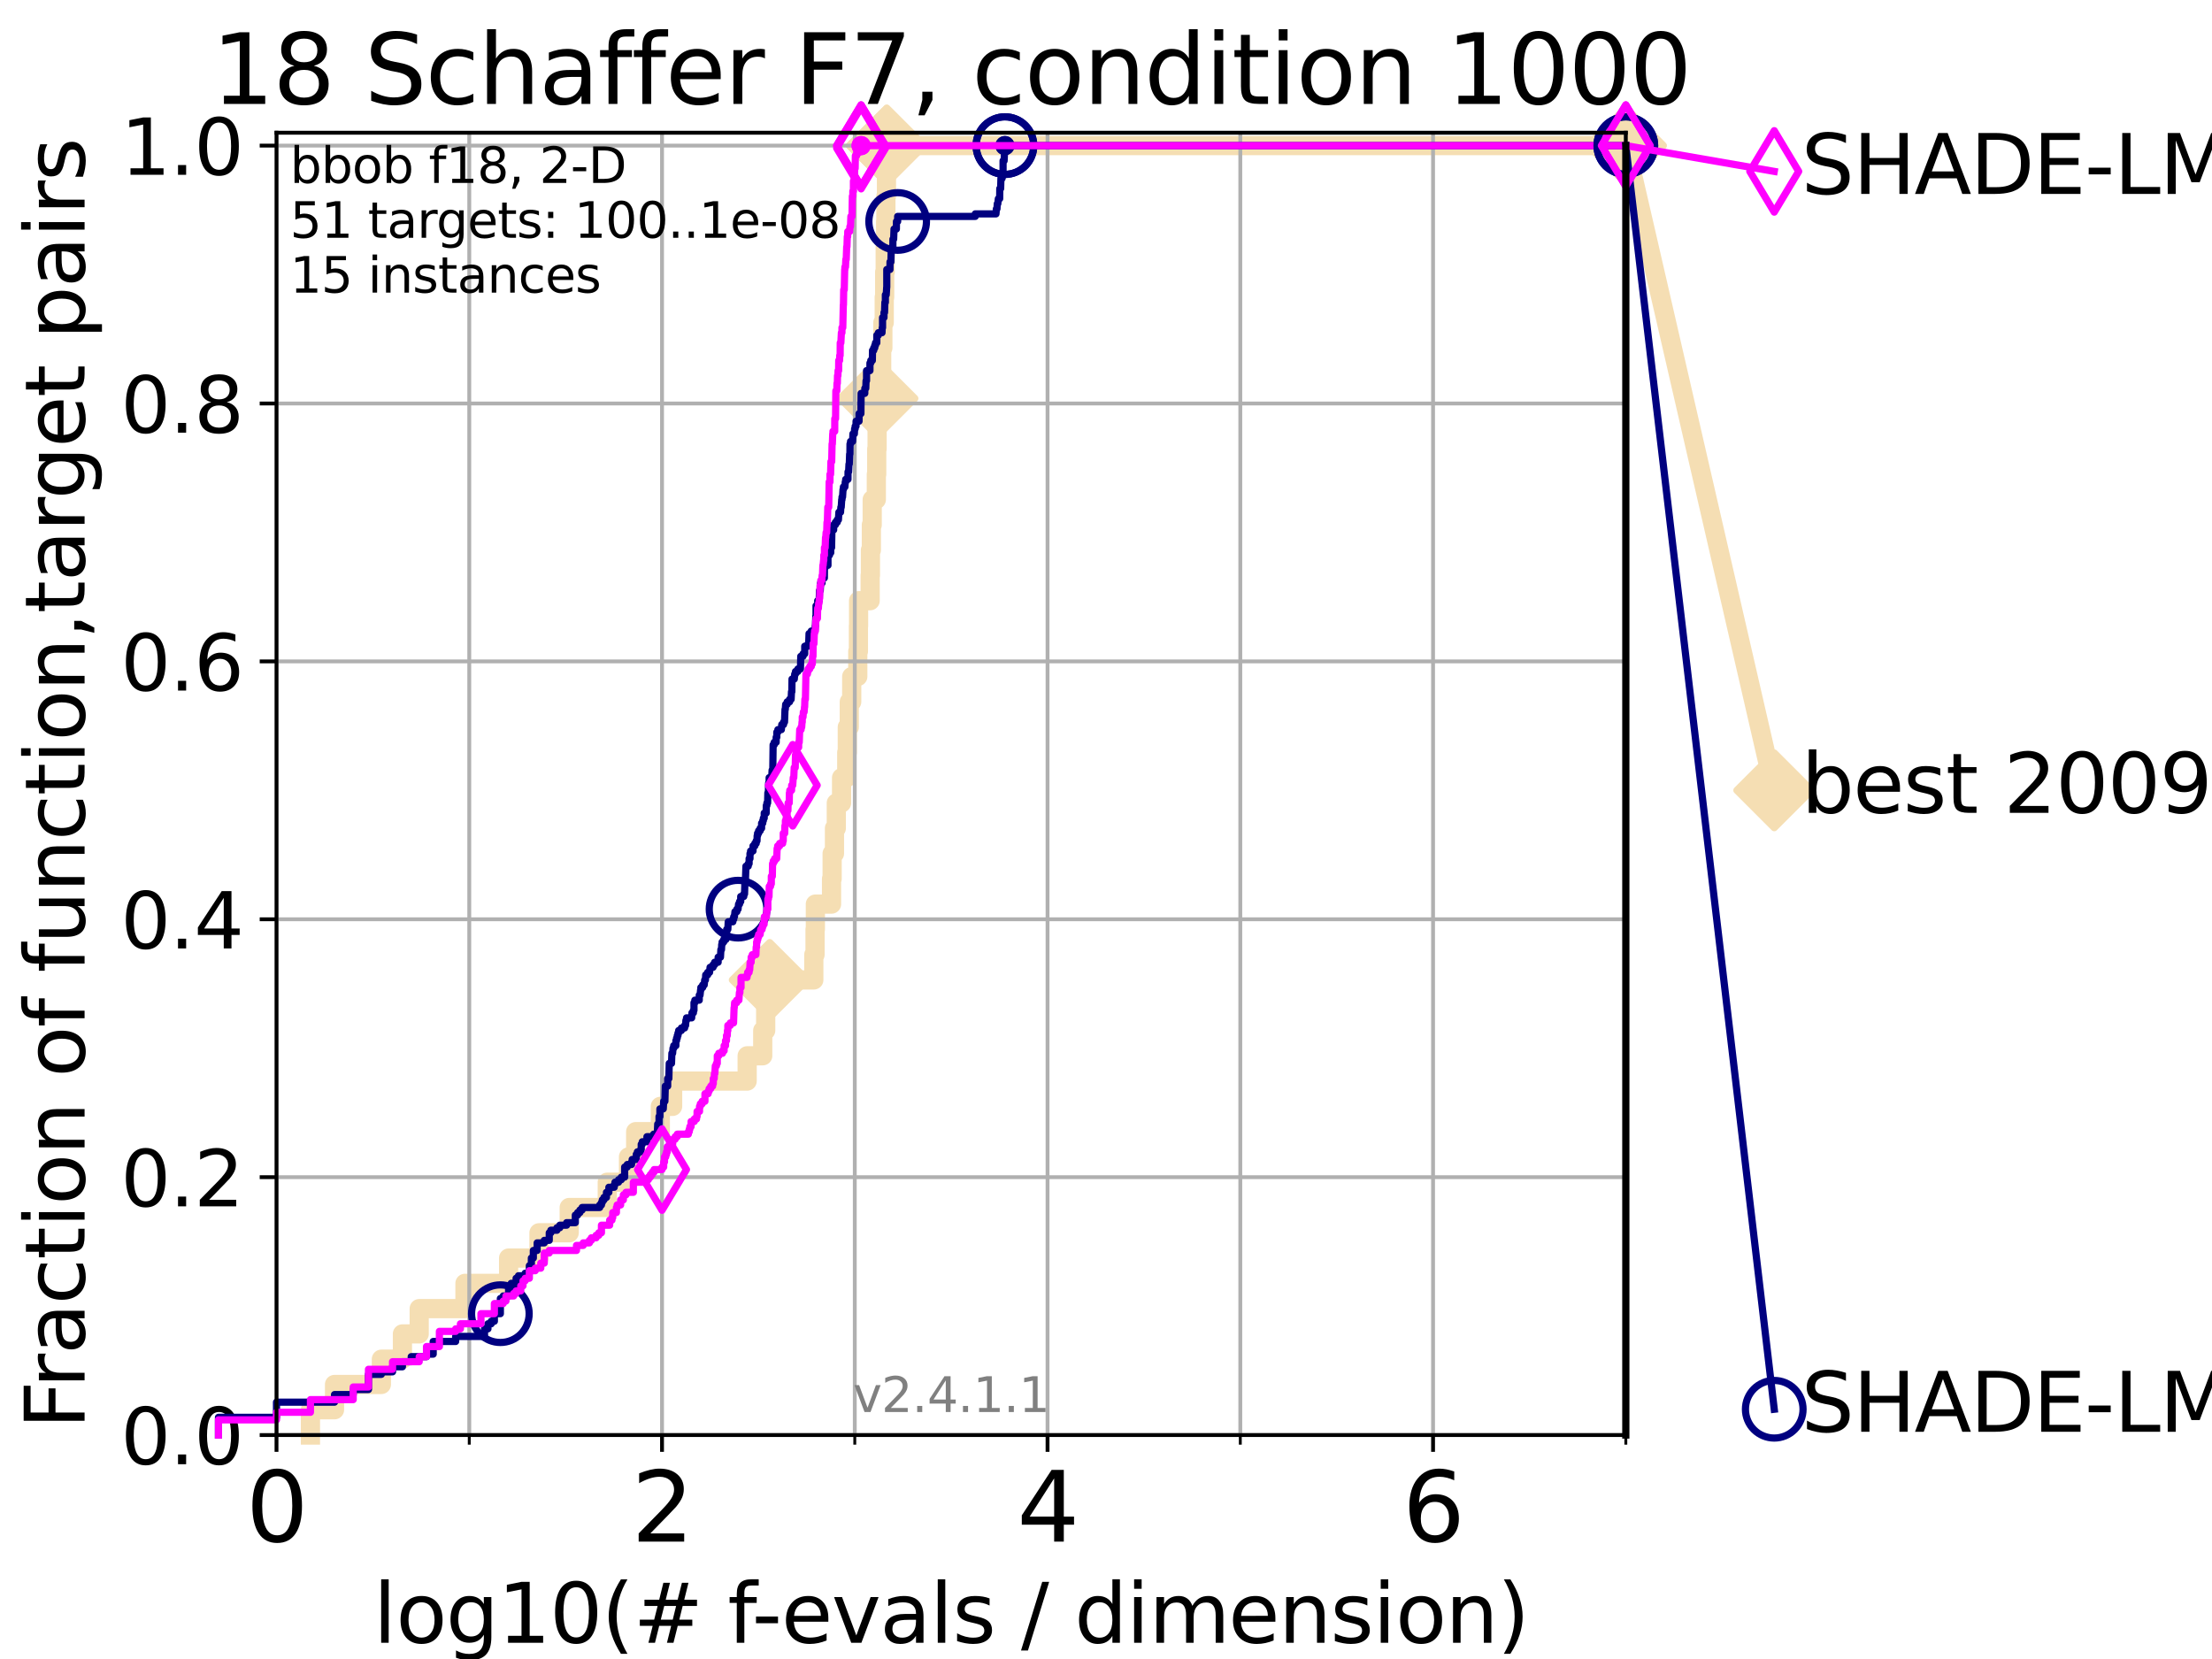 <?xml version="1.0" encoding="utf-8" standalone="no"?>
<!DOCTYPE svg PUBLIC "-//W3C//DTD SVG 1.1//EN"
  "http://www.w3.org/Graphics/SVG/1.1/DTD/svg11.dtd">
<svg height="345.6pt" version="1.1" viewBox="0 0 460.8 345.6" width="460.8pt" xmlns="http://www.w3.org/2000/svg" xmlns:xlink="http://www.w3.org/1999/xlink">
 <defs>
  <style type="text/css">*{stroke-linecap:butt;stroke-linejoin:round;}</style>
 </defs>
 <g id="figure_1">
  <g id="patch_1">
   <path d="M 0 345.6 
L 460.8 345.6 
L 460.8 0 
L 0 0 
z
" style="fill:#ffffff;"/>
  </g>
  <g id="axes_1">
   <g id="patch_2">
    <path d="M 57.6 298.944 
L 338.688 298.944 
L 338.688 27.648 
L 57.6 27.648 
z
" style="fill:#ffffff;"/>
   </g>
   <g id="line2d_1">
    <path d="M 64.671 298.944 
L 64.671 293.677 
L 69.688 293.677 
L 69.688 288.41 
L 79.447 288.41 
L 79.447 283.143 
L 83.83 283.143 
L 83.83 277.877 
L 87.33 277.877 
L 87.33 272.61 
L 96.861 272.61 
L 96.861 267.343 
L 105.952 267.343 
L 105.952 262.076 
L 112.281 262.076 
L 112.281 256.809 
L 118.577 256.809 
L 118.577 251.542 
L 126.507 251.542 
L 126.507 246.275 
L 130.927 246.275 
L 130.927 241.009 
L 132.423 241.009 
L 132.423 235.742 
L 137.559 235.742 
L 137.559 230.475 
L 140.119 230.475 
L 140.119 225.208 
L 155.647 225.208 
L 155.647 219.941 
L 158.89 219.941 
L 158.89 214.674 
L 159.507 214.674 
L 159.507 209.407 
L 160.346 209.407 
L 160.346 204.141 
L 169.532 204.141 
L 169.532 198.874 
L 169.786 198.874 
L 169.786 193.607 
L 169.856 193.607 
L 169.856 188.34 
L 173.223 188.34 
L 173.223 183.073 
L 173.349 183.073 
L 173.349 177.806 
L 173.834 177.806 
L 173.834 172.539 
L 174.218 172.539 
L 174.218 167.272 
L 175.314 167.272 
L 175.314 162.006 
L 176.393 162.006 
L 176.393 156.739 
L 176.508 156.739 
L 176.508 151.472 
L 176.922 151.472 
L 176.922 146.205 
L 177.427 146.205 
L 177.427 140.938 
L 178.691 140.938 
L 178.691 135.671 
L 178.826 135.671 
L 178.826 130.404 
L 178.859 130.404 
L 178.859 125.138 
L 181.268 125.138 
L 181.268 119.871 
L 181.326 119.871 
L 181.326 114.604 
L 181.52 114.604 
L 181.52 109.337 
L 181.698 109.337 
L 181.698 104.07 
L 182.554 104.07 
L 182.554 98.803 
L 182.635 98.803 
L 182.635 93.536 
L 182.715 93.536 
L 182.715 88.27 
L 182.789 88.27 
L 182.789 83.003 
L 183.371 83.003 
L 183.371 77.736 
L 183.671 77.736 
L 183.671 72.469 
L 183.915 72.469 
L 183.915 67.202 
L 184.2 67.202 
L 184.2 61.935 
L 184.292 61.935 
L 184.292 56.668 
L 184.401 56.668 
L 184.401 51.402 
L 184.492 51.402 
L 184.492 46.135 
L 184.546 46.135 
L 184.546 40.868 
L 184.666 40.868 
L 184.666 35.601 
L 184.726 35.601 
L 184.726 30.334 
L 338.688 30.334 
" style="fill:none;stroke:#f5deb3;stroke-linecap:square;stroke-width:4;"/>
   </g>
   <g id="line2d_2">
    <defs>
     <path d="M 0 7.778 
L 7.778 0 
L 0 -7.778 
L -7.778 0 
z
" id="m747f1bbda3" style="stroke:#f5deb3;stroke-linejoin:miter;stroke-width:1.5;"/>
    </defs>
    <g>
     <use style="fill:#f5deb3;stroke:#f5deb3;stroke-linejoin:miter;stroke-width:1.5;" x="160.346" xlink:href="#m747f1bbda3" y="204.141"/>
     <use style="fill:#f5deb3;stroke:#f5deb3;stroke-linejoin:miter;stroke-width:1.5;" x="182.789" xlink:href="#m747f1bbda3" y="83.003"/>
     <use style="fill:#f5deb3;stroke:#f5deb3;stroke-linejoin:miter;stroke-width:1.5;" x="184.726" xlink:href="#m747f1bbda3" y="30.334"/>
     <use style="fill:#f5deb3;stroke:#f5deb3;stroke-linejoin:miter;stroke-width:1.5;" x="184.726" xlink:href="#m747f1bbda3" y="30.334"/>
     <use style="fill:#f5deb3;stroke:#f5deb3;stroke-linejoin:miter;stroke-width:1.5;" x="338.688" xlink:href="#m747f1bbda3" y="30.334"/>
    </g>
   </g>
   <g id="line2d_3">
    <path style="fill:none;stroke:#f5deb3;stroke-linecap:square;stroke-width:4;"/>
    <g/>
   </g>
   <g id="line2d_4">
    <path d="M 338.688 30.334 
L 369.608 164.639 
" style="fill:none;stroke:#f5deb3;stroke-linecap:square;stroke-width:4;"/>
    <g>
     <use style="fill:#f5deb3;stroke:#f5deb3;stroke-linejoin:miter;stroke-width:1.5;" x="338.688" xlink:href="#m747f1bbda3" y="30.334"/>
     <use style="fill:#f5deb3;stroke:#f5deb3;stroke-linejoin:miter;stroke-width:1.5;" x="369.608" xlink:href="#m747f1bbda3" y="164.639"/>
    </g>
   </g>
   <g id="matplotlib.axis_1">
    <g id="xtick_1">
     <g id="line2d_5">
      <path clip-path="url(#p219dc9903c)" d="M 57.6 298.944 
L 57.6 27.648 
" style="fill:none;stroke:#b0b0b0;stroke-linecap:square;stroke-width:0.8;"/>
     </g>
     <g id="line2d_6">
      <defs>
       <path d="M 0 0 
L 0 3.5 
" id="m66d62308a6" style="stroke:#000000;stroke-width:0.8;"/>
      </defs>
      <g>
       <use style="stroke:#000000;stroke-width:0.8;" x="57.6" xlink:href="#m66d62308a6" y="298.944"/>
      </g>
     </g>
     <g id="text_1">
      <!-- 0 -->
      <g transform="translate(51.237 321.141)scale(0.2 -0.2)">
       <defs>
        <path d="M 2034 4250 
Q 1547 4250 1301 3770 
Q 1056 3291 1056 2328 
Q 1056 1369 1301 889 
Q 1547 409 2034 409 
Q 2525 409 2770 889 
Q 3016 1369 3016 2328 
Q 3016 3291 2770 3770 
Q 2525 4250 2034 4250 
z
M 2034 4750 
Q 2819 4750 3233 4129 
Q 3647 3509 3647 2328 
Q 3647 1150 3233 529 
Q 2819 -91 2034 -91 
Q 1250 -91 836 529 
Q 422 1150 422 2328 
Q 422 3509 836 4129 
Q 1250 4750 2034 4750 
z
" id="DejaVuSans-30" transform="scale(0.016)"/>
       </defs>
       <use xlink:href="#DejaVuSans-30"/>
      </g>
     </g>
    </g>
    <g id="xtick_2">
     <g id="line2d_7">
      <path clip-path="url(#p219dc9903c)" d="M 137.911 298.944 
L 137.911 27.648 
" style="fill:none;stroke:#b0b0b0;stroke-linecap:square;stroke-width:0.8;"/>
     </g>
     <g id="line2d_8">
      <g>
       <use style="stroke:#000000;stroke-width:0.8;" x="137.911" xlink:href="#m66d62308a6" y="298.944"/>
      </g>
     </g>
     <g id="text_2">
      <!-- 2 -->
      <g transform="translate(131.548 321.141)scale(0.2 -0.2)">
       <defs>
        <path d="M 1228 531 
L 3431 531 
L 3431 0 
L 469 0 
L 469 531 
Q 828 903 1448 1529 
Q 2069 2156 2228 2338 
Q 2531 2678 2651 2914 
Q 2772 3150 2772 3378 
Q 2772 3750 2511 3984 
Q 2250 4219 1831 4219 
Q 1534 4219 1204 4116 
Q 875 4013 500 3803 
L 500 4441 
Q 881 4594 1212 4672 
Q 1544 4750 1819 4750 
Q 2544 4750 2975 4387 
Q 3406 4025 3406 3419 
Q 3406 3131 3298 2873 
Q 3191 2616 2906 2266 
Q 2828 2175 2409 1742 
Q 1991 1309 1228 531 
z
" id="DejaVuSans-32" transform="scale(0.016)"/>
       </defs>
       <use xlink:href="#DejaVuSans-32"/>
      </g>
     </g>
    </g>
    <g id="xtick_3">
     <g id="line2d_9">
      <path clip-path="url(#p219dc9903c)" d="M 218.222 298.944 
L 218.222 27.648 
" style="fill:none;stroke:#b0b0b0;stroke-linecap:square;stroke-width:0.8;"/>
     </g>
     <g id="line2d_10">
      <g>
       <use style="stroke:#000000;stroke-width:0.8;" x="218.222" xlink:href="#m66d62308a6" y="298.944"/>
      </g>
     </g>
     <g id="text_3">
      <!-- 4 -->
      <g transform="translate(211.859 321.141)scale(0.2 -0.2)">
       <defs>
        <path d="M 2419 4116 
L 825 1625 
L 2419 1625 
L 2419 4116 
z
M 2253 4666 
L 3047 4666 
L 3047 1625 
L 3713 1625 
L 3713 1100 
L 3047 1100 
L 3047 0 
L 2419 0 
L 2419 1100 
L 313 1100 
L 313 1709 
L 2253 4666 
z
" id="DejaVuSans-34" transform="scale(0.016)"/>
       </defs>
       <use xlink:href="#DejaVuSans-34"/>
      </g>
     </g>
    </g>
    <g id="xtick_4">
     <g id="line2d_11">
      <path clip-path="url(#p219dc9903c)" d="M 298.533 298.944 
L 298.533 27.648 
" style="fill:none;stroke:#b0b0b0;stroke-linecap:square;stroke-width:0.8;"/>
     </g>
     <g id="line2d_12">
      <g>
       <use style="stroke:#000000;stroke-width:0.8;" x="298.533" xlink:href="#m66d62308a6" y="298.944"/>
      </g>
     </g>
     <g id="text_4">
      <!-- 6 -->
      <g transform="translate(292.17 321.141)scale(0.2 -0.2)">
       <defs>
        <path d="M 2113 2584 
Q 1688 2584 1439 2293 
Q 1191 2003 1191 1497 
Q 1191 994 1439 701 
Q 1688 409 2113 409 
Q 2538 409 2786 701 
Q 3034 994 3034 1497 
Q 3034 2003 2786 2293 
Q 2538 2584 2113 2584 
z
M 3366 4563 
L 3366 3988 
Q 3128 4100 2886 4159 
Q 2644 4219 2406 4219 
Q 1781 4219 1451 3797 
Q 1122 3375 1075 2522 
Q 1259 2794 1537 2939 
Q 1816 3084 2150 3084 
Q 2853 3084 3261 2657 
Q 3669 2231 3669 1497 
Q 3669 778 3244 343 
Q 2819 -91 2113 -91 
Q 1303 -91 875 529 
Q 447 1150 447 2328 
Q 447 3434 972 4092 
Q 1497 4750 2381 4750 
Q 2619 4750 2861 4703 
Q 3103 4656 3366 4563 
z
" id="DejaVuSans-36" transform="scale(0.016)"/>
       </defs>
       <use xlink:href="#DejaVuSans-36"/>
      </g>
     </g>
    </g>
    <g id="xtick_5">
     <g id="line2d_13">
      <path clip-path="url(#p219dc9903c)" d="M 97.755 298.944 
L 97.755 27.648 
" style="fill:none;stroke:#b0b0b0;stroke-linecap:square;stroke-width:0.8;"/>
     </g>
     <g id="line2d_14">
      <defs>
       <path d="M 0 0 
L 0 2 
" id="m358b25071c" style="stroke:#000000;stroke-width:0.6;"/>
      </defs>
      <g>
       <use style="stroke:#000000;stroke-width:0.6;" x="97.755" xlink:href="#m358b25071c" y="298.944"/>
      </g>
     </g>
    </g>
    <g id="xtick_6">
     <g id="line2d_15">
      <path clip-path="url(#p219dc9903c)" d="M 178.066 298.944 
L 178.066 27.648 
" style="fill:none;stroke:#b0b0b0;stroke-linecap:square;stroke-width:0.8;"/>
     </g>
     <g id="line2d_16">
      <g>
       <use style="stroke:#000000;stroke-width:0.6;" x="178.066" xlink:href="#m358b25071c" y="298.944"/>
      </g>
     </g>
    </g>
    <g id="xtick_7">
     <g id="line2d_17">
      <path clip-path="url(#p219dc9903c)" d="M 258.377 298.944 
L 258.377 27.648 
" style="fill:none;stroke:#b0b0b0;stroke-linecap:square;stroke-width:0.8;"/>
     </g>
     <g id="line2d_18">
      <g>
       <use style="stroke:#000000;stroke-width:0.6;" x="258.377" xlink:href="#m358b25071c" y="298.944"/>
      </g>
     </g>
    </g>
    <g id="xtick_8">
     <g id="line2d_19">
      <path clip-path="url(#p219dc9903c)" d="M 338.688 298.944 
L 338.688 27.648 
" style="fill:none;stroke:#b0b0b0;stroke-linecap:square;stroke-width:0.8;"/>
     </g>
     <g id="line2d_20">
      <g>
       <use style="stroke:#000000;stroke-width:0.6;" x="338.688" xlink:href="#m358b25071c" y="298.944"/>
      </g>
     </g>
    </g>
    <g id="text_5">
     <!-- log10(# f-evals / dimension) -->
     <g transform="translate(77.764 342.218)scale(0.17 -0.17)">
      <defs>
       <path d="M 603 4863 
L 1178 4863 
L 1178 0 
L 603 0 
L 603 4863 
z
" id="DejaVuSans-6c" transform="scale(0.016)"/>
       <path d="M 1959 3097 
Q 1497 3097 1228 2736 
Q 959 2375 959 1747 
Q 959 1119 1226 758 
Q 1494 397 1959 397 
Q 2419 397 2687 759 
Q 2956 1122 2956 1747 
Q 2956 2369 2687 2733 
Q 2419 3097 1959 3097 
z
M 1959 3584 
Q 2709 3584 3137 3096 
Q 3566 2609 3566 1747 
Q 3566 888 3137 398 
Q 2709 -91 1959 -91 
Q 1206 -91 779 398 
Q 353 888 353 1747 
Q 353 2609 779 3096 
Q 1206 3584 1959 3584 
z
" id="DejaVuSans-6f" transform="scale(0.016)"/>
       <path d="M 2906 1791 
Q 2906 2416 2648 2759 
Q 2391 3103 1925 3103 
Q 1463 3103 1205 2759 
Q 947 2416 947 1791 
Q 947 1169 1205 825 
Q 1463 481 1925 481 
Q 2391 481 2648 825 
Q 2906 1169 2906 1791 
z
M 3481 434 
Q 3481 -459 3084 -895 
Q 2688 -1331 1869 -1331 
Q 1566 -1331 1297 -1286 
Q 1028 -1241 775 -1147 
L 775 -588 
Q 1028 -725 1275 -790 
Q 1522 -856 1778 -856 
Q 2344 -856 2625 -561 
Q 2906 -266 2906 331 
L 2906 616 
Q 2728 306 2450 153 
Q 2172 0 1784 0 
Q 1141 0 747 490 
Q 353 981 353 1791 
Q 353 2603 747 3093 
Q 1141 3584 1784 3584 
Q 2172 3584 2450 3431 
Q 2728 3278 2906 2969 
L 2906 3500 
L 3481 3500 
L 3481 434 
z
" id="DejaVuSans-67" transform="scale(0.016)"/>
       <path d="M 794 531 
L 1825 531 
L 1825 4091 
L 703 3866 
L 703 4441 
L 1819 4666 
L 2450 4666 
L 2450 531 
L 3481 531 
L 3481 0 
L 794 0 
L 794 531 
z
" id="DejaVuSans-31" transform="scale(0.016)"/>
       <path d="M 1984 4856 
Q 1566 4138 1362 3434 
Q 1159 2731 1159 2009 
Q 1159 1288 1364 580 
Q 1569 -128 1984 -844 
L 1484 -844 
Q 1016 -109 783 600 
Q 550 1309 550 2009 
Q 550 2706 781 3412 
Q 1013 4119 1484 4856 
L 1984 4856 
z
" id="DejaVuSans-28" transform="scale(0.016)"/>
       <path d="M 3272 2816 
L 2363 2816 
L 2100 1772 
L 3016 1772 
L 3272 2816 
z
M 2803 4594 
L 2478 3297 
L 3391 3297 
L 3719 4594 
L 4219 4594 
L 3897 3297 
L 4872 3297 
L 4872 2816 
L 3775 2816 
L 3519 1772 
L 4513 1772 
L 4513 1294 
L 3397 1294 
L 3072 0 
L 2572 0 
L 2894 1294 
L 1978 1294 
L 1656 0 
L 1153 0 
L 1478 1294 
L 494 1294 
L 494 1772 
L 1594 1772 
L 1856 2816 
L 850 2816 
L 850 3297 
L 1978 3297 
L 2297 4594 
L 2803 4594 
z
" id="DejaVuSans-23" transform="scale(0.016)"/>
       <path id="DejaVuSans-20" transform="scale(0.016)"/>
       <path d="M 2375 4863 
L 2375 4384 
L 1825 4384 
Q 1516 4384 1395 4259 
Q 1275 4134 1275 3809 
L 1275 3500 
L 2222 3500 
L 2222 3053 
L 1275 3053 
L 1275 0 
L 697 0 
L 697 3053 
L 147 3053 
L 147 3500 
L 697 3500 
L 697 3744 
Q 697 4328 969 4595 
Q 1241 4863 1831 4863 
L 2375 4863 
z
" id="DejaVuSans-66" transform="scale(0.016)"/>
       <path d="M 313 2009 
L 1997 2009 
L 1997 1497 
L 313 1497 
L 313 2009 
z
" id="DejaVuSans-2d" transform="scale(0.016)"/>
       <path d="M 3597 1894 
L 3597 1613 
L 953 1613 
Q 991 1019 1311 708 
Q 1631 397 2203 397 
Q 2534 397 2845 478 
Q 3156 559 3463 722 
L 3463 178 
Q 3153 47 2828 -22 
Q 2503 -91 2169 -91 
Q 1331 -91 842 396 
Q 353 884 353 1716 
Q 353 2575 817 3079 
Q 1281 3584 2069 3584 
Q 2775 3584 3186 3129 
Q 3597 2675 3597 1894 
z
M 3022 2063 
Q 3016 2534 2758 2815 
Q 2500 3097 2075 3097 
Q 1594 3097 1305 2825 
Q 1016 2553 972 2059 
L 3022 2063 
z
" id="DejaVuSans-65" transform="scale(0.016)"/>
       <path d="M 191 3500 
L 800 3500 
L 1894 563 
L 2988 3500 
L 3597 3500 
L 2284 0 
L 1503 0 
L 191 3500 
z
" id="DejaVuSans-76" transform="scale(0.016)"/>
       <path d="M 2194 1759 
Q 1497 1759 1228 1600 
Q 959 1441 959 1056 
Q 959 750 1161 570 
Q 1363 391 1709 391 
Q 2188 391 2477 730 
Q 2766 1069 2766 1631 
L 2766 1759 
L 2194 1759 
z
M 3341 1997 
L 3341 0 
L 2766 0 
L 2766 531 
Q 2569 213 2275 61 
Q 1981 -91 1556 -91 
Q 1019 -91 701 211 
Q 384 513 384 1019 
Q 384 1609 779 1909 
Q 1175 2209 1959 2209 
L 2766 2209 
L 2766 2266 
Q 2766 2663 2505 2880 
Q 2244 3097 1772 3097 
Q 1472 3097 1187 3025 
Q 903 2953 641 2809 
L 641 3341 
Q 956 3463 1253 3523 
Q 1550 3584 1831 3584 
Q 2591 3584 2966 3190 
Q 3341 2797 3341 1997 
z
" id="DejaVuSans-61" transform="scale(0.016)"/>
       <path d="M 2834 3397 
L 2834 2853 
Q 2591 2978 2328 3040 
Q 2066 3103 1784 3103 
Q 1356 3103 1142 2972 
Q 928 2841 928 2578 
Q 928 2378 1081 2264 
Q 1234 2150 1697 2047 
L 1894 2003 
Q 2506 1872 2764 1633 
Q 3022 1394 3022 966 
Q 3022 478 2636 193 
Q 2250 -91 1575 -91 
Q 1294 -91 989 -36 
Q 684 19 347 128 
L 347 722 
Q 666 556 975 473 
Q 1284 391 1588 391 
Q 1994 391 2212 530 
Q 2431 669 2431 922 
Q 2431 1156 2273 1281 
Q 2116 1406 1581 1522 
L 1381 1569 
Q 847 1681 609 1914 
Q 372 2147 372 2553 
Q 372 3047 722 3315 
Q 1072 3584 1716 3584 
Q 2034 3584 2315 3537 
Q 2597 3491 2834 3397 
z
" id="DejaVuSans-73" transform="scale(0.016)"/>
       <path d="M 1625 4666 
L 2156 4666 
L 531 -594 
L 0 -594 
L 1625 4666 
z
" id="DejaVuSans-2f" transform="scale(0.016)"/>
       <path d="M 2906 2969 
L 2906 4863 
L 3481 4863 
L 3481 0 
L 2906 0 
L 2906 525 
Q 2725 213 2448 61 
Q 2172 -91 1784 -91 
Q 1150 -91 751 415 
Q 353 922 353 1747 
Q 353 2572 751 3078 
Q 1150 3584 1784 3584 
Q 2172 3584 2448 3432 
Q 2725 3281 2906 2969 
z
M 947 1747 
Q 947 1113 1208 752 
Q 1469 391 1925 391 
Q 2381 391 2643 752 
Q 2906 1113 2906 1747 
Q 2906 2381 2643 2742 
Q 2381 3103 1925 3103 
Q 1469 3103 1208 2742 
Q 947 2381 947 1747 
z
" id="DejaVuSans-64" transform="scale(0.016)"/>
       <path d="M 603 3500 
L 1178 3500 
L 1178 0 
L 603 0 
L 603 3500 
z
M 603 4863 
L 1178 4863 
L 1178 4134 
L 603 4134 
L 603 4863 
z
" id="DejaVuSans-69" transform="scale(0.016)"/>
       <path d="M 3328 2828 
Q 3544 3216 3844 3400 
Q 4144 3584 4550 3584 
Q 5097 3584 5394 3201 
Q 5691 2819 5691 2113 
L 5691 0 
L 5113 0 
L 5113 2094 
Q 5113 2597 4934 2840 
Q 4756 3084 4391 3084 
Q 3944 3084 3684 2787 
Q 3425 2491 3425 1978 
L 3425 0 
L 2847 0 
L 2847 2094 
Q 2847 2600 2669 2842 
Q 2491 3084 2119 3084 
Q 1678 3084 1418 2786 
Q 1159 2488 1159 1978 
L 1159 0 
L 581 0 
L 581 3500 
L 1159 3500 
L 1159 2956 
Q 1356 3278 1631 3431 
Q 1906 3584 2284 3584 
Q 2666 3584 2933 3390 
Q 3200 3197 3328 2828 
z
" id="DejaVuSans-6d" transform="scale(0.016)"/>
       <path d="M 3513 2113 
L 3513 0 
L 2938 0 
L 2938 2094 
Q 2938 2591 2744 2837 
Q 2550 3084 2163 3084 
Q 1697 3084 1428 2787 
Q 1159 2491 1159 1978 
L 1159 0 
L 581 0 
L 581 3500 
L 1159 3500 
L 1159 2956 
Q 1366 3272 1645 3428 
Q 1925 3584 2291 3584 
Q 2894 3584 3203 3211 
Q 3513 2838 3513 2113 
z
" id="DejaVuSans-6e" transform="scale(0.016)"/>
       <path d="M 513 4856 
L 1013 4856 
Q 1481 4119 1714 3412 
Q 1947 2706 1947 2009 
Q 1947 1309 1714 600 
Q 1481 -109 1013 -844 
L 513 -844 
Q 928 -128 1133 580 
Q 1338 1288 1338 2009 
Q 1338 2731 1133 3434 
Q 928 4138 513 4856 
z
" id="DejaVuSans-29" transform="scale(0.016)"/>
      </defs>
      <use xlink:href="#DejaVuSans-6c"/>
      <use x="27.783" xlink:href="#DejaVuSans-6f"/>
      <use x="88.965" xlink:href="#DejaVuSans-67"/>
      <use x="152.441" xlink:href="#DejaVuSans-31"/>
      <use x="216.064" xlink:href="#DejaVuSans-30"/>
      <use x="279.688" xlink:href="#DejaVuSans-28"/>
      <use x="318.701" xlink:href="#DejaVuSans-23"/>
      <use x="402.49" xlink:href="#DejaVuSans-20"/>
      <use x="434.277" xlink:href="#DejaVuSans-66"/>
      <use x="463.982" xlink:href="#DejaVuSans-2d"/>
      <use x="500.066" xlink:href="#DejaVuSans-65"/>
      <use x="561.59" xlink:href="#DejaVuSans-76"/>
      <use x="620.77" xlink:href="#DejaVuSans-61"/>
      <use x="682.049" xlink:href="#DejaVuSans-6c"/>
      <use x="709.832" xlink:href="#DejaVuSans-73"/>
      <use x="761.932" xlink:href="#DejaVuSans-20"/>
      <use x="793.719" xlink:href="#DejaVuSans-2f"/>
      <use x="827.41" xlink:href="#DejaVuSans-20"/>
      <use x="859.197" xlink:href="#DejaVuSans-64"/>
      <use x="922.674" xlink:href="#DejaVuSans-69"/>
      <use x="950.457" xlink:href="#DejaVuSans-6d"/>
      <use x="1047.869" xlink:href="#DejaVuSans-65"/>
      <use x="1109.393" xlink:href="#DejaVuSans-6e"/>
      <use x="1172.771" xlink:href="#DejaVuSans-73"/>
      <use x="1224.871" xlink:href="#DejaVuSans-69"/>
      <use x="1252.654" xlink:href="#DejaVuSans-6f"/>
      <use x="1313.836" xlink:href="#DejaVuSans-6e"/>
      <use x="1377.215" xlink:href="#DejaVuSans-29"/>
     </g>
    </g>
   </g>
   <g id="matplotlib.axis_2">
    <g id="ytick_1">
     <g id="line2d_21">
      <path clip-path="url(#p219dc9903c)" d="M 57.6 298.944 
L 338.688 298.944 
" style="fill:none;stroke:#b0b0b0;stroke-linecap:square;stroke-width:0.8;"/>
     </g>
     <g id="line2d_22">
      <defs>
       <path d="M 0 0 
L -3.5 0 
" id="m2a47f13b05" style="stroke:#000000;stroke-width:0.8;"/>
      </defs>
      <g>
       <use style="stroke:#000000;stroke-width:0.8;" x="57.6" xlink:href="#m2a47f13b05" y="298.944"/>
      </g>
     </g>
     <g id="text_6">
      <!-- 0.0 -->
      <g transform="translate(25.155 305.023)scale(0.16 -0.16)">
       <defs>
        <path d="M 684 794 
L 1344 794 
L 1344 0 
L 684 0 
L 684 794 
z
" id="DejaVuSans-2e" transform="scale(0.016)"/>
       </defs>
       <use xlink:href="#DejaVuSans-30"/>
       <use x="63.623" xlink:href="#DejaVuSans-2e"/>
       <use x="95.41" xlink:href="#DejaVuSans-30"/>
      </g>
     </g>
    </g>
    <g id="ytick_2">
     <g id="line2d_23">
      <path clip-path="url(#p219dc9903c)" d="M 57.6 245.222 
L 338.688 245.222 
" style="fill:none;stroke:#b0b0b0;stroke-linecap:square;stroke-width:0.8;"/>
     </g>
     <g id="line2d_24">
      <g>
       <use style="stroke:#000000;stroke-width:0.8;" x="57.6" xlink:href="#m2a47f13b05" y="245.222"/>
      </g>
     </g>
     <g id="text_7">
      <!-- 0.2 -->
      <g transform="translate(25.155 251.301)scale(0.16 -0.16)">
       <use xlink:href="#DejaVuSans-30"/>
       <use x="63.623" xlink:href="#DejaVuSans-2e"/>
       <use x="95.41" xlink:href="#DejaVuSans-32"/>
      </g>
     </g>
    </g>
    <g id="ytick_3">
     <g id="line2d_25">
      <path clip-path="url(#p219dc9903c)" d="M 57.6 191.5 
L 338.688 191.5 
" style="fill:none;stroke:#b0b0b0;stroke-linecap:square;stroke-width:0.8;"/>
     </g>
     <g id="line2d_26">
      <g>
       <use style="stroke:#000000;stroke-width:0.8;" x="57.6" xlink:href="#m2a47f13b05" y="191.5"/>
      </g>
     </g>
     <g id="text_8">
      <!-- 0.4 -->
      <g transform="translate(25.155 197.579)scale(0.16 -0.16)">
       <use xlink:href="#DejaVuSans-30"/>
       <use x="63.623" xlink:href="#DejaVuSans-2e"/>
       <use x="95.41" xlink:href="#DejaVuSans-34"/>
      </g>
     </g>
    </g>
    <g id="ytick_4">
     <g id="line2d_27">
      <path clip-path="url(#p219dc9903c)" d="M 57.6 137.778 
L 338.688 137.778 
" style="fill:none;stroke:#b0b0b0;stroke-linecap:square;stroke-width:0.8;"/>
     </g>
     <g id="line2d_28">
      <g>
       <use style="stroke:#000000;stroke-width:0.8;" x="57.6" xlink:href="#m2a47f13b05" y="137.778"/>
      </g>
     </g>
     <g id="text_9">
      <!-- 0.6 -->
      <g transform="translate(25.155 143.857)scale(0.16 -0.16)">
       <use xlink:href="#DejaVuSans-30"/>
       <use x="63.623" xlink:href="#DejaVuSans-2e"/>
       <use x="95.41" xlink:href="#DejaVuSans-36"/>
      </g>
     </g>
    </g>
    <g id="ytick_5">
     <g id="line2d_29">
      <path clip-path="url(#p219dc9903c)" d="M 57.6 84.056 
L 338.688 84.056 
" style="fill:none;stroke:#b0b0b0;stroke-linecap:square;stroke-width:0.8;"/>
     </g>
     <g id="line2d_30">
      <g>
       <use style="stroke:#000000;stroke-width:0.8;" x="57.6" xlink:href="#m2a47f13b05" y="84.056"/>
      </g>
     </g>
     <g id="text_10">
      <!-- 0.8 -->
      <g transform="translate(25.155 90.135)scale(0.16 -0.16)">
       <defs>
        <path d="M 2034 2216 
Q 1584 2216 1326 1975 
Q 1069 1734 1069 1313 
Q 1069 891 1326 650 
Q 1584 409 2034 409 
Q 2484 409 2743 651 
Q 3003 894 3003 1313 
Q 3003 1734 2745 1975 
Q 2488 2216 2034 2216 
z
M 1403 2484 
Q 997 2584 770 2862 
Q 544 3141 544 3541 
Q 544 4100 942 4425 
Q 1341 4750 2034 4750 
Q 2731 4750 3128 4425 
Q 3525 4100 3525 3541 
Q 3525 3141 3298 2862 
Q 3072 2584 2669 2484 
Q 3125 2378 3379 2068 
Q 3634 1759 3634 1313 
Q 3634 634 3220 271 
Q 2806 -91 2034 -91 
Q 1263 -91 848 271 
Q 434 634 434 1313 
Q 434 1759 690 2068 
Q 947 2378 1403 2484 
z
M 1172 3481 
Q 1172 3119 1398 2916 
Q 1625 2713 2034 2713 
Q 2441 2713 2670 2916 
Q 2900 3119 2900 3481 
Q 2900 3844 2670 4047 
Q 2441 4250 2034 4250 
Q 1625 4250 1398 4047 
Q 1172 3844 1172 3481 
z
" id="DejaVuSans-38" transform="scale(0.016)"/>
       </defs>
       <use xlink:href="#DejaVuSans-30"/>
       <use x="63.623" xlink:href="#DejaVuSans-2e"/>
       <use x="95.41" xlink:href="#DejaVuSans-38"/>
      </g>
     </g>
    </g>
    <g id="ytick_6">
     <g id="line2d_31">
      <path clip-path="url(#p219dc9903c)" d="M 57.6 30.334 
L 338.688 30.334 
" style="fill:none;stroke:#b0b0b0;stroke-linecap:square;stroke-width:0.8;"/>
     </g>
     <g id="line2d_32">
      <g>
       <use style="stroke:#000000;stroke-width:0.8;" x="57.6" xlink:href="#m2a47f13b05" y="30.334"/>
      </g>
     </g>
     <g id="text_11">
      <!-- 1.0 -->
      <g transform="translate(25.155 36.413)scale(0.16 -0.16)">
       <use xlink:href="#DejaVuSans-31"/>
       <use x="63.623" xlink:href="#DejaVuSans-2e"/>
       <use x="95.41" xlink:href="#DejaVuSans-30"/>
      </g>
     </g>
    </g>
    <g id="text_12">
     <!-- Fraction of function,target pairs -->
     <g transform="translate(17.62 297.681)rotate(-90)scale(0.17 -0.17)">
      <defs>
       <path d="M 628 4666 
L 3309 4666 
L 3309 4134 
L 1259 4134 
L 1259 2759 
L 3109 2759 
L 3109 2228 
L 1259 2228 
L 1259 0 
L 628 0 
L 628 4666 
z
" id="DejaVuSans-46" transform="scale(0.016)"/>
       <path d="M 2631 2963 
Q 2534 3019 2420 3045 
Q 2306 3072 2169 3072 
Q 1681 3072 1420 2755 
Q 1159 2438 1159 1844 
L 1159 0 
L 581 0 
L 581 3500 
L 1159 3500 
L 1159 2956 
Q 1341 3275 1631 3429 
Q 1922 3584 2338 3584 
Q 2397 3584 2469 3576 
Q 2541 3569 2628 3553 
L 2631 2963 
z
" id="DejaVuSans-72" transform="scale(0.016)"/>
       <path d="M 3122 3366 
L 3122 2828 
Q 2878 2963 2633 3030 
Q 2388 3097 2138 3097 
Q 1578 3097 1268 2742 
Q 959 2388 959 1747 
Q 959 1106 1268 751 
Q 1578 397 2138 397 
Q 2388 397 2633 464 
Q 2878 531 3122 666 
L 3122 134 
Q 2881 22 2623 -34 
Q 2366 -91 2075 -91 
Q 1284 -91 818 406 
Q 353 903 353 1747 
Q 353 2603 823 3093 
Q 1294 3584 2113 3584 
Q 2378 3584 2631 3529 
Q 2884 3475 3122 3366 
z
" id="DejaVuSans-63" transform="scale(0.016)"/>
       <path d="M 1172 4494 
L 1172 3500 
L 2356 3500 
L 2356 3053 
L 1172 3053 
L 1172 1153 
Q 1172 725 1289 603 
Q 1406 481 1766 481 
L 2356 481 
L 2356 0 
L 1766 0 
Q 1100 0 847 248 
Q 594 497 594 1153 
L 594 3053 
L 172 3053 
L 172 3500 
L 594 3500 
L 594 4494 
L 1172 4494 
z
" id="DejaVuSans-74" transform="scale(0.016)"/>
       <path d="M 544 1381 
L 544 3500 
L 1119 3500 
L 1119 1403 
Q 1119 906 1312 657 
Q 1506 409 1894 409 
Q 2359 409 2629 706 
Q 2900 1003 2900 1516 
L 2900 3500 
L 3475 3500 
L 3475 0 
L 2900 0 
L 2900 538 
Q 2691 219 2414 64 
Q 2138 -91 1772 -91 
Q 1169 -91 856 284 
Q 544 659 544 1381 
z
M 1991 3584 
L 1991 3584 
z
" id="DejaVuSans-75" transform="scale(0.016)"/>
       <path d="M 750 794 
L 1409 794 
L 1409 256 
L 897 -744 
L 494 -744 
L 750 256 
L 750 794 
z
" id="DejaVuSans-2c" transform="scale(0.016)"/>
       <path d="M 1159 525 
L 1159 -1331 
L 581 -1331 
L 581 3500 
L 1159 3500 
L 1159 2969 
Q 1341 3281 1617 3432 
Q 1894 3584 2278 3584 
Q 2916 3584 3314 3078 
Q 3713 2572 3713 1747 
Q 3713 922 3314 415 
Q 2916 -91 2278 -91 
Q 1894 -91 1617 61 
Q 1341 213 1159 525 
z
M 3116 1747 
Q 3116 2381 2855 2742 
Q 2594 3103 2138 3103 
Q 1681 3103 1420 2742 
Q 1159 2381 1159 1747 
Q 1159 1113 1420 752 
Q 1681 391 2138 391 
Q 2594 391 2855 752 
Q 3116 1113 3116 1747 
z
" id="DejaVuSans-70" transform="scale(0.016)"/>
      </defs>
      <use xlink:href="#DejaVuSans-46"/>
      <use x="50.27" xlink:href="#DejaVuSans-72"/>
      <use x="91.383" xlink:href="#DejaVuSans-61"/>
      <use x="152.662" xlink:href="#DejaVuSans-63"/>
      <use x="207.643" xlink:href="#DejaVuSans-74"/>
      <use x="246.852" xlink:href="#DejaVuSans-69"/>
      <use x="274.635" xlink:href="#DejaVuSans-6f"/>
      <use x="335.816" xlink:href="#DejaVuSans-6e"/>
      <use x="399.195" xlink:href="#DejaVuSans-20"/>
      <use x="430.982" xlink:href="#DejaVuSans-6f"/>
      <use x="492.164" xlink:href="#DejaVuSans-66"/>
      <use x="527.369" xlink:href="#DejaVuSans-20"/>
      <use x="559.156" xlink:href="#DejaVuSans-66"/>
      <use x="594.361" xlink:href="#DejaVuSans-75"/>
      <use x="657.74" xlink:href="#DejaVuSans-6e"/>
      <use x="721.119" xlink:href="#DejaVuSans-63"/>
      <use x="776.1" xlink:href="#DejaVuSans-74"/>
      <use x="815.309" xlink:href="#DejaVuSans-69"/>
      <use x="843.092" xlink:href="#DejaVuSans-6f"/>
      <use x="904.273" xlink:href="#DejaVuSans-6e"/>
      <use x="967.652" xlink:href="#DejaVuSans-2c"/>
      <use x="999.439" xlink:href="#DejaVuSans-74"/>
      <use x="1038.648" xlink:href="#DejaVuSans-61"/>
      <use x="1099.928" xlink:href="#DejaVuSans-72"/>
      <use x="1139.291" xlink:href="#DejaVuSans-67"/>
      <use x="1202.768" xlink:href="#DejaVuSans-65"/>
      <use x="1264.291" xlink:href="#DejaVuSans-74"/>
      <use x="1303.5" xlink:href="#DejaVuSans-20"/>
      <use x="1335.287" xlink:href="#DejaVuSans-70"/>
      <use x="1398.764" xlink:href="#DejaVuSans-61"/>
      <use x="1460.043" xlink:href="#DejaVuSans-69"/>
      <use x="1487.826" xlink:href="#DejaVuSans-72"/>
      <use x="1528.939" xlink:href="#DejaVuSans-73"/>
     </g>
    </g>
   </g>
   <g id="line2d_33">
    <defs>
     <path d="M 0 1.5 
C 0.398 1.5 0.779 1.342 1.061 1.061 
C 1.342 0.779 1.5 0.398 1.5 0 
C 1.5 -0.398 1.342 -0.779 1.061 -1.061 
C 0.779 -1.342 0.398 -1.5 0 -1.5 
C -0.398 -1.5 -0.779 -1.342 -1.061 -1.061 
C -1.342 -0.779 -1.5 -0.398 -1.5 0 
C -1.5 0.398 -1.342 0.779 -1.061 1.061 
C -0.779 1.342 -0.398 1.5 0 1.5 
z
" id="maf250c85ce" style="stroke:#f5deb3;"/>
    </defs>
    <g>
     <use style="fill:#f5deb3;stroke:#f5deb3;" x="184.726" xlink:href="#maf250c85ce" y="30.334"/>
     <use style="fill:#f5deb3;stroke:#f5deb3;" x="184.726" xlink:href="#maf250c85ce" y="30.334"/>
    </g>
   </g>
   <g id="line2d_34">
    <defs>
     <path d="M 0 1.5 
C 0.398 1.5 0.779 1.342 1.061 1.061 
C 1.342 0.779 1.5 0.398 1.5 0 
C 1.5 -0.398 1.342 -0.779 1.061 -1.061 
C 0.779 -1.342 0.398 -1.5 0 -1.5 
C -0.398 -1.5 -0.779 -1.342 -1.061 -1.061 
C -1.342 -0.779 -1.5 -0.398 -1.5 0 
C -1.5 0.398 -1.342 0.779 -1.061 1.061 
C -0.779 1.342 -0.398 1.5 0 1.5 
z
" id="m7d750d39c2" style="stroke:#000080;"/>
    </defs>
    <g>
     <use style="fill:#000080;stroke:#000080;" x="209.348" xlink:href="#m7d750d39c2" y="30.334"/>
     <use style="fill:#000080;stroke:#000080;" x="209.348" xlink:href="#m7d750d39c2" y="30.334"/>
    </g>
   </g>
   <g id="line2d_35">
    <path d="M 45.512 298.944 
L 45.512 295.257 
L 57.6 295.257 
L 57.6 292.097 
L 69.688 292.097 
L 69.688 290.517 
L 73.579 290.517 
L 73.579 289.464 
L 76.759 289.464 
L 76.759 286.304 
L 79.447 286.304 
L 79.447 285.777 
L 81.776 285.777 
L 81.776 284.723 
L 83.83 284.723 
L 83.83 283.67 
L 85.667 283.67 
L 85.667 282.617 
L 88.847 282.617 
L 88.847 282.09 
L 90.243 282.09 
L 90.243 279.457 
L 94.921 279.457 
L 94.921 278.403 
L 100.935 278.403 
L 100.935 276.823 
L 101.647 276.823 
L 101.647 275.77 
L 102.331 275.77 
L 102.331 275.243 
L 102.989 275.243 
L 102.989 273.663 
L 104.235 273.663 
L 104.235 270.503 
L 104.826 270.503 
L 104.826 269.976 
L 105.952 269.976 
L 105.952 268.396 
L 106.489 268.396 
L 106.489 267.343 
L 107.515 267.343 
L 107.515 266.289 
L 108.006 266.289 
L 108.006 265.763 
L 109.402 265.763 
L 109.402 265.236 
L 110.274 265.236 
L 110.274 263.656 
L 110.694 263.656 
L 110.694 262.076 
L 111.105 262.076 
L 111.105 260.496 
L 111.897 260.496 
L 111.897 258.916 
L 113.383 258.916 
L 113.383 258.389 
L 114.419 258.389 
L 114.419 256.809 
L 114.751 256.809 
L 114.751 256.282 
L 116.02 256.282 
L 116.02 255.756 
L 116.621 255.756 
L 116.621 255.229 
L 118.04 255.229 
L 118.04 254.702 
L 119.85 254.702 
L 119.85 253.122 
L 120.335 253.122 
L 120.335 252.596 
L 120.806 252.596 
L 120.806 252.069 
L 121.265 252.069 
L 121.265 251.542 
L 124.928 251.542 
L 124.928 251.016 
L 125.292 251.016 
L 125.292 250.489 
L 125.471 250.489 
L 125.471 249.962 
L 125.823 249.962 
L 125.823 249.436 
L 126.338 249.436 
L 126.338 248.382 
L 126.839 248.382 
L 126.839 247.329 
L 127.954 247.329 
L 127.954 246.802 
L 128.108 246.802 
L 128.108 246.275 
L 128.856 246.275 
L 128.856 245.749 
L 129.433 245.749 
L 129.433 245.222 
L 130.128 245.222 
L 130.128 243.115 
L 130.665 243.115 
L 130.665 242.589 
L 131.566 242.589 
L 131.566 242.062 
L 131.691 242.062 
L 131.691 241.535 
L 132.542 241.535 
L 132.542 240.482 
L 132.777 240.482 
L 132.777 239.955 
L 133.466 239.955 
L 133.466 239.428 
L 133.578 239.428 
L 133.578 238.375 
L 133.8 238.375 
L 133.8 237.848 
L 134.766 237.848 
L 134.766 236.795 
L 136.17 236.795 
L 136.17 236.268 
L 136.924 236.268 
L 137.016 234.162 
L 137.29 234.162 
L 137.29 232.582 
L 137.469 232.582 
L 137.469 231.001 
L 138.171 231.001 
L 138.256 229.421 
L 138.511 229.421 
L 138.595 226.261 
L 139.091 226.261 
L 139.091 224.681 
L 139.334 224.681 
L 139.414 221.521 
L 139.887 221.521 
L 139.965 219.414 
L 140.119 219.414 
L 140.196 218.361 
L 140.348 218.361 
L 140.348 217.834 
L 140.797 217.834 
L 140.797 216.781 
L 140.944 216.781 
L 140.944 216.254 
L 141.09 216.254 
L 141.09 215.728 
L 141.235 215.728 
L 141.235 215.201 
L 141.379 215.201 
L 141.379 214.674 
L 141.941 214.674 
L 141.941 214.148 
L 142.62 214.148 
L 142.62 213.621 
L 142.818 213.621 
L 142.884 212.567 
L 143.015 212.567 
L 143.015 212.041 
L 144.087 212.041 
L 144.148 210.987 
L 144.451 210.987 
L 144.451 210.461 
L 144.57 210.461 
L 144.57 208.881 
L 144.748 208.881 
L 144.748 208.354 
L 145.666 208.354 
L 145.666 207.301 
L 145.833 207.301 
L 145.943 206.247 
L 145.998 206.247 
L 145.998 205.721 
L 146.378 205.721 
L 146.378 205.194 
L 146.697 205.194 
L 146.802 204.141 
L 146.958 204.141 
L 147.01 203.087 
L 147.419 203.087 
L 147.419 202.56 
L 147.819 202.56 
L 147.918 201.507 
L 148.545 201.507 
L 148.545 200.98 
L 148.873 200.98 
L 148.873 200.454 
L 149.602 200.454 
L 149.602 199.4 
L 150.086 199.4 
L 150.172 197.82 
L 150.301 197.82 
L 150.344 196.767 
L 150.429 196.767 
L 150.429 196.24 
L 150.766 196.24 
L 150.766 195.714 
L 151.219 195.714 
L 151.219 195.187 
L 151.381 195.187 
L 151.381 193.607 
L 151.621 193.607 
L 151.701 192.027 
L 152.662 192.027 
L 152.662 191.5 
L 152.848 191.5 
L 152.848 190.973 
L 152.996 190.973 
L 153.106 189.92 
L 153.502 189.92 
L 153.502 189.393 
L 153.75 189.393 
L 153.855 188.34 
L 154.064 188.34 
L 154.064 187.813 
L 154.304 187.813 
L 154.304 186.76 
L 154.939 186.76 
L 154.939 186.233 
L 155.103 186.233 
L 155.2 183.073 
L 155.297 183.073 
L 155.393 180.44 
L 155.867 180.44 
L 155.867 179.913 
L 156.053 179.913 
L 156.053 178.86 
L 156.236 178.86 
L 156.236 177.806 
L 156.358 177.806 
L 156.358 177.28 
L 156.865 177.28 
L 156.865 176.226 
L 157.243 176.226 
L 157.243 175.699 
L 157.529 175.699 
L 157.529 175.173 
L 157.698 175.173 
L 157.726 174.119 
L 157.81 174.119 
L 157.81 173.593 
L 158.031 173.593 
L 158.031 173.066 
L 158.358 173.066 
L 158.358 172.539 
L 158.653 172.539 
L 158.653 171.486 
L 158.89 171.486 
L 158.89 170.959 
L 159.02 170.959 
L 159.02 170.433 
L 159.201 170.433 
L 159.201 169.379 
L 159.608 169.379 
L 159.633 167.799 
L 159.758 167.799 
L 159.758 167.272 
L 159.907 167.272 
L 159.956 165.166 
L 160.055 165.166 
L 160.128 163.059 
L 160.225 163.059 
L 160.225 162.006 
L 160.751 162.006 
L 160.845 160.426 
L 160.985 160.426 
L 161.054 155.159 
L 161.284 155.159 
L 161.284 154.632 
L 161.69 154.632 
L 161.69 153.579 
L 161.823 153.579 
L 161.823 152.525 
L 162.043 152.525 
L 162.043 151.999 
L 162.771 151.999 
L 162.854 150.945 
L 163.226 150.945 
L 163.226 150.419 
L 163.429 150.419 
L 163.53 147.785 
L 163.59 147.785 
L 163.67 146.732 
L 163.985 146.732 
L 163.985 146.205 
L 164.486 146.205 
L 164.486 145.678 
L 164.806 145.678 
L 164.881 144.098 
L 164.955 144.098 
L 164.992 141.465 
L 165.465 141.465 
L 165.555 140.411 
L 165.715 140.411 
L 165.715 139.885 
L 166.204 139.885 
L 166.204 139.358 
L 166.746 139.358 
L 166.813 136.725 
L 167.288 136.725 
L 167.288 136.198 
L 167.64 136.198 
L 167.64 134.618 
L 168.34 134.618 
L 168.34 134.091 
L 168.461 134.091 
L 168.537 131.985 
L 168.997 131.985 
L 168.997 131.458 
L 169.758 131.458 
L 169.828 130.404 
L 169.87 130.404 
L 169.953 128.298 
L 169.995 128.298 
L 169.995 126.191 
L 170.338 126.191 
L 170.338 125.138 
L 170.647 125.138 
L 170.714 123.031 
L 170.873 123.031 
L 170.938 121.451 
L 171.251 121.451 
L 171.264 120.397 
L 171.734 120.397 
L 171.746 118.291 
L 171.871 118.291 
L 171.871 117.764 
L 172.482 117.764 
L 172.482 115.657 
L 172.792 115.657 
L 172.792 115.131 
L 173.061 115.131 
L 173.061 114.077 
L 173.234 114.077 
L 173.303 110.39 
L 173.666 110.39 
L 173.666 109.337 
L 174.022 109.337 
L 174.022 108.81 
L 174.402 108.81 
L 174.402 108.284 
L 174.659 108.284 
L 174.754 106.704 
L 175.098 106.704 
L 175.17 105.65 
L 175.242 105.65 
L 175.345 104.07 
L 175.406 104.07 
L 175.406 103.543 
L 175.517 103.543 
L 175.618 101.963 
L 175.698 101.963 
L 175.698 101.437 
L 176.005 101.437 
L 176.083 100.383 
L 176.171 100.383 
L 176.171 99.857 
L 176.65 99.857 
L 176.659 98.277 
L 176.782 98.277 
L 176.857 96.697 
L 176.922 96.697 
L 176.996 94.59 
L 177.052 94.59 
L 177.071 92.483 
L 177.181 92.483 
L 177.181 91.956 
L 177.616 91.956 
L 177.678 90.376 
L 177.979 90.376 
L 178.031 89.323 
L 178.145 89.323 
L 178.145 88.796 
L 178.326 88.796 
L 178.335 87.743 
L 178.959 87.743 
L 178.959 86.163 
L 179.344 86.163 
L 179.384 81.949 
L 180.151 81.949 
L 180.159 80.896 
L 180.359 80.896 
L 180.412 79.316 
L 180.519 79.316 
L 180.519 77.209 
L 181.224 77.209 
L 181.224 75.629 
L 181.398 75.629 
L 181.398 75.102 
L 181.726 75.102 
L 181.761 72.996 
L 182.013 72.996 
L 182.013 72.469 
L 182.228 72.469 
L 182.228 71.942 
L 182.378 71.942 
L 182.378 71.416 
L 182.655 71.416 
L 182.655 69.836 
L 182.98 69.836 
L 182.98 69.309 
L 183.74 69.309 
L 183.784 68.255 
L 183.853 68.255 
L 183.853 66.149 
L 184.151 66.149 
L 184.151 65.095 
L 184.267 65.095 
L 184.334 62.989 
L 184.438 62.989 
L 184.438 61.409 
L 184.618 61.409 
L 184.714 59.829 
L 184.732 59.829 
L 184.732 56.142 
L 185.397 56.142 
L 185.403 54.562 
L 185.596 54.562 
L 185.658 51.928 
L 185.855 51.928 
L 185.855 51.402 
L 185.999 51.402 
L 186.01 49.821 
L 186.164 49.821 
L 186.241 47.715 
L 186.731 47.715 
L 186.747 46.135 
L 186.999 46.135 
L 186.999 45.081 
L 203.164 45.081 
L 203.164 44.555 
L 207.482 44.555 
L 207.564 43.501 
L 207.689 43.501 
L 207.747 42.448 
L 207.865 42.448 
L 207.971 41.395 
L 208.25 41.395 
L 208.271 39.288 
L 208.454 39.288 
L 208.51 37.181 
L 208.749 37.181 
L 208.749 36.654 
L 208.957 36.654 
L 208.957 33.494 
L 209.178 33.494 
L 209.249 31.914 
L 209.348 31.914 
L 209.348 30.334 
L 338.688 30.334 
L 338.688 30.334 
" style="fill:none;stroke:#000080;stroke-linecap:square;stroke-width:1.5;"/>
   </g>
   <g id="line2d_36">
    <defs>
     <path d="M 0 6 
C 1.591 6 3.117 5.368 4.243 4.243 
C 5.368 3.117 6 1.591 6 0 
C 6 -1.591 5.368 -3.117 4.243 -4.243 
C 3.117 -5.368 1.591 -6 0 -6 
C -1.591 -6 -3.117 -5.368 -4.243 -4.243 
C -5.368 -3.117 -6 -1.591 -6 0 
C -6 1.591 -5.368 3.117 -4.243 4.243 
C -3.117 5.368 -1.591 6 0 6 
z
" id="m2ec9caf2fa" style="stroke:#000080;stroke-width:1.5;"/>
    </defs>
    <g>
     <use style="fill-opacity:0;stroke:#000080;stroke-width:1.5;" x="104.235" xlink:href="#m2ec9caf2fa" y="273.663"/>
     <use style="fill-opacity:0;stroke:#000080;stroke-width:1.5;" x="153.75" xlink:href="#m2ec9caf2fa" y="189.393"/>
     <use style="fill-opacity:0;stroke:#000080;stroke-width:1.5;" x="186.999" xlink:href="#m2ec9caf2fa" y="46.135"/>
     <use style="fill-opacity:0;stroke:#000080;stroke-width:1.5;" x="209.348" xlink:href="#m2ec9caf2fa" y="30.334"/>
     <use style="fill-opacity:0;stroke:#000080;stroke-width:1.5;" x="209.348" xlink:href="#m2ec9caf2fa" y="30.334"/>
     <use style="fill-opacity:0;stroke:#000080;stroke-width:1.5;" x="338.688" xlink:href="#m2ec9caf2fa" y="30.334"/>
    </g>
   </g>
   <g id="line2d_37">
    <path style="fill:none;stroke:#000080;stroke-linecap:square;stroke-width:1.5;"/>
    <g/>
   </g>
   <g id="line2d_38">
    <defs>
     <path d="M 0 1.5 
C 0.398 1.5 0.779 1.342 1.061 1.061 
C 1.342 0.779 1.5 0.398 1.5 0 
C 1.5 -0.398 1.342 -0.779 1.061 -1.061 
C 0.779 -1.342 0.398 -1.5 0 -1.5 
C -0.398 -1.5 -0.779 -1.342 -1.061 -1.061 
C -1.342 -0.779 -1.5 -0.398 -1.5 0 
C -1.5 0.398 -1.342 0.779 -1.061 1.061 
C -0.779 1.342 -0.398 1.5 0 1.5 
z
" id="m2a0e662449" style="stroke:#ff00ff;"/>
    </defs>
    <g>
     <use style="fill:#ff00ff;stroke:#ff00ff;" x="179.384" xlink:href="#m2a0e662449" y="30.334"/>
     <use style="fill:#ff00ff;stroke:#ff00ff;" x="179.384" xlink:href="#m2a0e662449" y="30.334"/>
    </g>
   </g>
   <g id="line2d_39">
    <path d="M 45.512 298.944 
L 45.512 295.784 
L 57.6 295.784 
L 57.6 294.204 
L 64.671 294.204 
L 64.671 291.57 
L 73.579 291.57 
L 73.579 288.937 
L 76.759 288.937 
L 76.759 285.25 
L 81.776 285.25 
L 81.776 283.67 
L 87.33 283.67 
L 87.33 282.617 
L 88.847 282.617 
L 88.847 280.51 
L 91.535 280.51 
L 91.535 277.35 
L 94.921 277.35 
L 94.921 276.823 
L 95.918 276.823 
L 95.918 275.77 
L 100.193 275.77 
L 100.193 273.663 
L 102.989 273.663 
L 102.989 271.556 
L 104.826 271.556 
L 104.826 271.03 
L 105.398 271.03 
L 105.398 269.976 
L 107.009 269.976 
L 107.009 269.45 
L 107.515 269.45 
L 107.515 268.923 
L 108.484 268.923 
L 108.484 267.87 
L 108.949 267.87 
L 108.949 266.816 
L 109.402 266.816 
L 109.402 266.289 
L 110.274 266.289 
L 110.274 264.709 
L 111.506 264.709 
L 111.506 264.183 
L 112.656 264.183 
L 112.656 263.129 
L 113.383 263.129 
L 113.383 261.023 
L 114.419 261.023 
L 114.419 260.496 
L 120.094 260.496 
L 120.094 259.443 
L 121.49 259.443 
L 121.49 258.916 
L 122.782 258.916 
L 122.782 258.389 
L 123.193 258.389 
L 123.193 257.862 
L 124.178 257.862 
L 124.178 257.336 
L 124.744 257.336 
L 124.744 256.809 
L 125.292 256.809 
L 125.292 255.229 
L 127.003 255.229 
L 127.003 254.176 
L 127.485 254.176 
L 127.485 253.649 
L 127.643 253.649 
L 127.643 252.596 
L 128.411 252.596 
L 128.411 251.542 
L 128.561 251.542 
L 128.561 251.016 
L 129.291 251.016 
L 129.291 249.962 
L 129.853 249.962 
L 129.853 248.909 
L 130.398 248.909 
L 130.398 248.382 
L 131.938 248.382 
L 131.938 246.275 
L 134.128 246.275 
L 134.128 245.749 
L 135.077 245.749 
L 135.077 245.222 
L 135.482 245.222 
L 135.482 244.695 
L 135.879 244.695 
L 135.879 244.169 
L 136.266 244.169 
L 136.266 243.642 
L 137.911 243.642 
L 137.911 243.115 
L 138.256 243.115 
L 138.256 242.062 
L 138.426 242.062 
L 138.426 241.009 
L 138.678 241.009 
L 138.678 240.482 
L 138.845 240.482 
L 138.845 239.955 
L 139.009 239.955 
L 139.009 238.902 
L 139.414 238.902 
L 139.414 238.375 
L 140.119 238.375 
L 140.196 237.322 
L 140.649 237.322 
L 140.649 236.795 
L 141.09 236.795 
L 141.09 236.268 
L 143.401 236.268 
L 143.401 235.742 
L 143.591 235.742 
L 143.591 235.215 
L 143.716 235.215 
L 143.716 234.688 
L 143.965 234.688 
L 143.965 233.635 
L 144.63 233.635 
L 144.63 233.108 
L 145.098 233.108 
L 145.098 232.582 
L 145.213 232.582 
L 145.213 231.528 
L 145.722 231.528 
L 145.722 230.475 
L 145.888 230.475 
L 145.888 229.948 
L 146.27 229.948 
L 146.27 229.421 
L 146.854 229.421 
L 146.854 227.841 
L 147.52 227.841 
L 147.52 227.315 
L 147.72 227.315 
L 147.72 226.788 
L 148.064 226.788 
L 148.064 226.261 
L 148.45 226.261 
L 148.45 225.735 
L 148.592 225.735 
L 148.592 224.681 
L 148.78 224.681 
L 148.827 223.628 
L 148.92 223.628 
L 149.012 222.048 
L 149.241 222.048 
L 149.241 221.521 
L 149.423 221.521 
L 149.423 219.941 
L 149.735 219.941 
L 149.735 219.414 
L 150.514 219.414 
L 150.514 218.888 
L 150.85 218.888 
L 150.85 217.834 
L 151.138 217.834 
L 151.138 216.781 
L 151.341 216.781 
L 151.341 215.728 
L 151.502 215.728 
L 151.542 214.674 
L 151.621 214.674 
L 151.621 213.621 
L 152.13 213.621 
L 152.13 213.094 
L 152.811 213.094 
L 152.922 209.934 
L 152.959 209.934 
L 153.032 208.881 
L 153.467 208.881 
L 153.467 208.354 
L 153.925 208.354 
L 154.029 206.774 
L 154.133 206.774 
L 154.133 205.721 
L 154.372 205.721 
L 154.372 203.614 
L 155.616 203.614 
L 155.616 203.087 
L 155.742 203.087 
L 155.742 202.56 
L 156.053 202.56 
L 156.053 202.034 
L 156.175 202.034 
L 156.267 200.454 
L 156.479 200.454 
L 156.479 199.4 
L 156.718 199.4 
L 156.718 198.874 
L 157.472 198.874 
L 157.529 197.294 
L 157.614 197.294 
L 157.614 196.24 
L 157.726 196.24 
L 157.726 195.714 
L 157.865 195.714 
L 157.865 195.187 
L 158.031 195.187 
L 158.031 194.66 
L 158.358 194.66 
L 158.466 193.607 
L 158.758 193.607 
L 158.758 193.08 
L 158.916 193.08 
L 158.916 192.553 
L 159.176 192.553 
L 159.227 190.973 
L 159.658 190.973 
L 159.758 189.393 
L 159.956 189.393 
L 159.956 187.287 
L 160.079 187.287 
L 160.079 186.76 
L 160.201 186.76 
L 160.249 184.653 
L 160.514 184.653 
L 160.514 184.126 
L 160.68 184.126 
L 160.68 182.546 
L 160.891 182.546 
L 160.938 179.913 
L 161.077 179.913 
L 161.077 179.386 
L 161.375 179.386 
L 161.375 178.86 
L 161.801 178.86 
L 161.89 176.753 
L 161.999 176.753 
L 161.999 176.226 
L 162.411 176.226 
L 162.411 175.699 
L 163.041 175.699 
L 163.041 175.173 
L 163.165 175.173 
L 163.165 173.593 
L 163.469 173.593 
L 163.51 172.013 
L 163.61 172.013 
L 163.61 170.959 
L 163.769 170.959 
L 163.769 170.433 
L 163.946 170.433 
L 163.985 168.853 
L 164.141 168.853 
L 164.18 167.272 
L 164.41 167.272 
L 164.448 165.166 
L 164.524 165.166 
L 164.524 164.639 
L 164.899 164.639 
L 164.918 163.586 
L 165.139 163.586 
L 165.248 162.006 
L 165.357 162.006 
L 165.447 159.899 
L 165.662 159.899 
L 165.715 157.265 
L 165.803 157.265 
L 165.803 155.685 
L 166.375 155.685 
L 166.375 154.632 
L 166.494 154.632 
L 166.595 151.999 
L 166.879 151.999 
L 166.879 151.472 
L 167.011 151.472 
L 167.077 150.419 
L 167.126 150.419 
L 167.126 149.365 
L 167.288 149.365 
L 167.353 148.312 
L 167.513 148.312 
L 167.593 147.258 
L 167.625 147.258 
L 167.672 145.678 
L 167.783 145.678 
L 167.892 140.411 
L 168.202 140.411 
L 168.202 139.885 
L 168.34 139.885 
L 168.34 139.358 
L 168.686 139.358 
L 168.686 138.831 
L 169.012 138.831 
L 169.012 138.305 
L 169.216 138.305 
L 169.274 136.725 
L 169.36 136.725 
L 169.389 134.091 
L 169.56 134.091 
L 169.631 131.985 
L 169.687 131.985 
L 169.687 131.458 
L 169.856 131.458 
L 169.939 129.351 
L 170.009 129.351 
L 170.009 128.824 
L 170.283 128.824 
L 170.338 126.718 
L 170.487 126.718 
L 170.54 125.664 
L 170.621 125.664 
L 170.701 124.611 
L 170.754 124.611 
L 170.833 121.977 
L 170.978 121.977 
L 170.978 120.924 
L 171.212 120.924 
L 171.264 119.871 
L 171.341 119.871 
L 171.417 117.764 
L 171.468 117.764 
L 171.57 116.711 
L 171.608 116.711 
L 171.608 115.657 
L 171.746 115.657 
L 171.746 114.077 
L 171.896 114.077 
L 171.97 111.97 
L 172.02 111.97 
L 172.094 110.917 
L 172.216 110.917 
L 172.277 108.81 
L 172.35 108.81 
L 172.446 105.65 
L 172.638 105.65 
L 172.733 100.383 
L 172.898 100.383 
L 172.898 98.803 
L 173.026 98.803 
L 173.096 96.17 
L 173.257 96.17 
L 173.338 92.483 
L 173.395 92.483 
L 173.474 90.376 
L 173.52 90.376 
L 173.52 89.85 
L 173.889 89.85 
L 173.9 87.216 
L 174.065 87.216 
L 174.12 81.423 
L 174.316 81.423 
L 174.359 79.843 
L 174.434 79.843 
L 174.467 78.263 
L 174.552 78.263 
L 174.584 77.209 
L 174.701 77.209 
L 174.722 75.102 
L 174.901 75.102 
L 174.932 74.049 
L 175.015 74.049 
L 175.036 71.416 
L 175.17 71.416 
L 175.273 69.309 
L 175.395 69.309 
L 175.395 68.255 
L 175.567 68.255 
L 175.678 63.515 
L 175.708 63.515 
L 175.758 60.355 
L 175.877 60.355 
L 175.965 56.142 
L 176.005 56.142 
L 176.005 55.615 
L 176.132 55.615 
L 176.2 54.035 
L 176.287 54.035 
L 176.383 51.402 
L 176.441 51.402 
L 176.508 49.295 
L 176.584 49.295 
L 176.603 48.241 
L 176.996 48.241 
L 177.052 47.188 
L 177.172 47.188 
L 177.254 45.081 
L 177.49 45.081 
L 177.562 40.868 
L 177.66 40.868 
L 177.66 39.814 
L 177.785 39.814 
L 177.785 37.708 
L 177.97 37.708 
L 178.049 35.074 
L 178.145 35.074 
L 178.188 32.441 
L 178.446 32.441 
L 178.446 31.914 
L 178.775 31.914 
L 178.775 30.861 
L 179.384 30.861 
L 179.384 30.334 
L 338.688 30.334 
L 338.688 30.334 
" style="fill:none;stroke:#ff00ff;stroke-linecap:square;stroke-width:1.5;"/>
   </g>
   <g id="line2d_40">
    <defs>
     <path d="M 0 8.485 
L 5.091 0 
L 0 -8.485 
L -5.091 0 
z
" id="md5793a74ff" style="stroke:#ff00ff;stroke-linejoin:miter;stroke-width:1.5;"/>
    </defs>
    <g>
     <use style="fill-opacity:0;stroke:#ff00ff;stroke-linejoin:miter;stroke-width:1.5;" x="137.911" xlink:href="#md5793a74ff" y="243.642"/>
     <use style="fill-opacity:0;stroke:#ff00ff;stroke-linejoin:miter;stroke-width:1.5;" x="165.139" xlink:href="#md5793a74ff" y="163.586"/>
     <use style="fill-opacity:0;stroke:#ff00ff;stroke-linejoin:miter;stroke-width:1.5;" x="179.384" xlink:href="#md5793a74ff" y="30.861"/>
     <use style="fill-opacity:0;stroke:#ff00ff;stroke-linejoin:miter;stroke-width:1.5;" x="179.384" xlink:href="#md5793a74ff" y="30.334"/>
     <use style="fill-opacity:0;stroke:#ff00ff;stroke-linejoin:miter;stroke-width:1.5;" x="179.384" xlink:href="#md5793a74ff" y="30.334"/>
     <use style="fill-opacity:0;stroke:#ff00ff;stroke-linejoin:miter;stroke-width:1.5;" x="338.688" xlink:href="#md5793a74ff" y="30.334"/>
    </g>
   </g>
   <g id="line2d_41">
    <path style="fill:none;stroke:#ff00ff;stroke-linecap:square;stroke-width:1.5;"/>
    <g/>
   </g>
   <g id="line2d_42">
    <path d="M 338.688 30.334 
L 369.608 293.572 
" style="fill:none;stroke:#000080;stroke-linecap:square;stroke-width:1.5;"/>
    <g>
     <use style="fill-opacity:0;stroke:#000080;stroke-width:1.5;" x="338.688" xlink:href="#m2ec9caf2fa" y="30.334"/>
     <use style="fill-opacity:0;stroke:#000080;stroke-width:1.5;" x="369.608" xlink:href="#m2ec9caf2fa" y="293.572"/>
    </g>
   </g>
   <g id="line2d_43">
    <path d="M 338.688 30.334 
L 369.608 35.706 
" style="fill:none;stroke:#ff00ff;stroke-linecap:square;stroke-width:1.5;"/>
    <g>
     <use style="fill-opacity:0;stroke:#ff00ff;stroke-linejoin:miter;stroke-width:1.5;" x="338.688" xlink:href="#md5793a74ff" y="30.334"/>
     <use style="fill-opacity:0;stroke:#ff00ff;stroke-linejoin:miter;stroke-width:1.5;" x="369.608" xlink:href="#md5793a74ff" y="35.706"/>
    </g>
   </g>
   <g id="line2d_44">
    <path d="M 338.688 298.944 
L 338.688 30.334 
" style="fill:none;stroke:#000000;stroke-linecap:square;stroke-width:1.5;"/>
   </g>
   <g id="patch_3">
    <path d="M 57.6 298.944 
L 57.6 27.648 
" style="fill:none;stroke:#000000;stroke-linecap:square;stroke-linejoin:miter;stroke-width:0.8;"/>
   </g>
   <g id="patch_4">
    <path d="M 338.688 298.944 
L 338.688 27.648 
" style="fill:none;stroke:#000000;stroke-linecap:square;stroke-linejoin:miter;stroke-width:0.8;"/>
   </g>
   <g id="patch_5">
    <path d="M 57.6 298.944 
L 338.688 298.944 
" style="fill:none;stroke:#000000;stroke-linecap:square;stroke-linejoin:miter;stroke-width:0.8;"/>
   </g>
   <g id="patch_6">
    <path d="M 57.6 27.648 
L 338.688 27.648 
" style="fill:none;stroke:#000000;stroke-linecap:square;stroke-linejoin:miter;stroke-width:0.8;"/>
   </g>
   <g id="text_13">
    <!-- SHADE-LM-PO -->
    <g transform="translate(375.229 298.263)scale(0.17 -0.17)">
     <defs>
      <path d="M 3425 4513 
L 3425 3897 
Q 3066 4069 2747 4153 
Q 2428 4238 2131 4238 
Q 1616 4238 1336 4038 
Q 1056 3838 1056 3469 
Q 1056 3159 1242 3001 
Q 1428 2844 1947 2747 
L 2328 2669 
Q 3034 2534 3370 2195 
Q 3706 1856 3706 1288 
Q 3706 609 3251 259 
Q 2797 -91 1919 -91 
Q 1588 -91 1214 -16 
Q 841 59 441 206 
L 441 856 
Q 825 641 1194 531 
Q 1563 422 1919 422 
Q 2459 422 2753 634 
Q 3047 847 3047 1241 
Q 3047 1584 2836 1778 
Q 2625 1972 2144 2069 
L 1759 2144 
Q 1053 2284 737 2584 
Q 422 2884 422 3419 
Q 422 4038 858 4394 
Q 1294 4750 2059 4750 
Q 2388 4750 2728 4690 
Q 3069 4631 3425 4513 
z
" id="DejaVuSans-53" transform="scale(0.016)"/>
      <path d="M 628 4666 
L 1259 4666 
L 1259 2753 
L 3553 2753 
L 3553 4666 
L 4184 4666 
L 4184 0 
L 3553 0 
L 3553 2222 
L 1259 2222 
L 1259 0 
L 628 0 
L 628 4666 
z
" id="DejaVuSans-48" transform="scale(0.016)"/>
      <path d="M 2188 4044 
L 1331 1722 
L 3047 1722 
L 2188 4044 
z
M 1831 4666 
L 2547 4666 
L 4325 0 
L 3669 0 
L 3244 1197 
L 1141 1197 
L 716 0 
L 50 0 
L 1831 4666 
z
" id="DejaVuSans-41" transform="scale(0.016)"/>
      <path d="M 1259 4147 
L 1259 519 
L 2022 519 
Q 2988 519 3436 956 
Q 3884 1394 3884 2338 
Q 3884 3275 3436 3711 
Q 2988 4147 2022 4147 
L 1259 4147 
z
M 628 4666 
L 1925 4666 
Q 3281 4666 3915 4102 
Q 4550 3538 4550 2338 
Q 4550 1131 3912 565 
Q 3275 0 1925 0 
L 628 0 
L 628 4666 
z
" id="DejaVuSans-44" transform="scale(0.016)"/>
      <path d="M 628 4666 
L 3578 4666 
L 3578 4134 
L 1259 4134 
L 1259 2753 
L 3481 2753 
L 3481 2222 
L 1259 2222 
L 1259 531 
L 3634 531 
L 3634 0 
L 628 0 
L 628 4666 
z
" id="DejaVuSans-45" transform="scale(0.016)"/>
      <path d="M 628 4666 
L 1259 4666 
L 1259 531 
L 3531 531 
L 3531 0 
L 628 0 
L 628 4666 
z
" id="DejaVuSans-4c" transform="scale(0.016)"/>
      <path d="M 628 4666 
L 1569 4666 
L 2759 1491 
L 3956 4666 
L 4897 4666 
L 4897 0 
L 4281 0 
L 4281 4097 
L 3078 897 
L 2444 897 
L 1241 4097 
L 1241 0 
L 628 0 
L 628 4666 
z
" id="DejaVuSans-4d" transform="scale(0.016)"/>
      <path d="M 1259 4147 
L 1259 2394 
L 2053 2394 
Q 2494 2394 2734 2622 
Q 2975 2850 2975 3272 
Q 2975 3691 2734 3919 
Q 2494 4147 2053 4147 
L 1259 4147 
z
M 628 4666 
L 2053 4666 
Q 2838 4666 3239 4311 
Q 3641 3956 3641 3272 
Q 3641 2581 3239 2228 
Q 2838 1875 2053 1875 
L 1259 1875 
L 1259 0 
L 628 0 
L 628 4666 
z
" id="DejaVuSans-50" transform="scale(0.016)"/>
      <path d="M 2522 4238 
Q 1834 4238 1429 3725 
Q 1025 3213 1025 2328 
Q 1025 1447 1429 934 
Q 1834 422 2522 422 
Q 3209 422 3611 934 
Q 4013 1447 4013 2328 
Q 4013 3213 3611 3725 
Q 3209 4238 2522 4238 
z
M 2522 4750 
Q 3503 4750 4090 4092 
Q 4678 3434 4678 2328 
Q 4678 1225 4090 567 
Q 3503 -91 2522 -91 
Q 1538 -91 948 565 
Q 359 1222 359 2328 
Q 359 3434 948 4092 
Q 1538 4750 2522 4750 
z
" id="DejaVuSans-4f" transform="scale(0.016)"/>
     </defs>
     <use xlink:href="#DejaVuSans-53"/>
     <use x="63.477" xlink:href="#DejaVuSans-48"/>
     <use x="138.672" xlink:href="#DejaVuSans-41"/>
     <use x="207.08" xlink:href="#DejaVuSans-44"/>
     <use x="284.082" xlink:href="#DejaVuSans-45"/>
     <use x="347.266" xlink:href="#DejaVuSans-2d"/>
     <use x="383.35" xlink:href="#DejaVuSans-4c"/>
     <use x="439.062" xlink:href="#DejaVuSans-4d"/>
     <use x="525.342" xlink:href="#DejaVuSans-2d"/>
     <use x="561.426" xlink:href="#DejaVuSans-50"/>
     <use x="621.729" xlink:href="#DejaVuSans-4f"/>
    </g>
   </g>
   <g id="text_14">
    <!-- best 2009 -->
    <g transform="translate(375.229 169.33)scale(0.17 -0.17)">
     <defs>
      <path d="M 3116 1747 
Q 3116 2381 2855 2742 
Q 2594 3103 2138 3103 
Q 1681 3103 1420 2742 
Q 1159 2381 1159 1747 
Q 1159 1113 1420 752 
Q 1681 391 2138 391 
Q 2594 391 2855 752 
Q 3116 1113 3116 1747 
z
M 1159 2969 
Q 1341 3281 1617 3432 
Q 1894 3584 2278 3584 
Q 2916 3584 3314 3078 
Q 3713 2572 3713 1747 
Q 3713 922 3314 415 
Q 2916 -91 2278 -91 
Q 1894 -91 1617 61 
Q 1341 213 1159 525 
L 1159 0 
L 581 0 
L 581 4863 
L 1159 4863 
L 1159 2969 
z
" id="DejaVuSans-62" transform="scale(0.016)"/>
      <path d="M 703 97 
L 703 672 
Q 941 559 1184 500 
Q 1428 441 1663 441 
Q 2288 441 2617 861 
Q 2947 1281 2994 2138 
Q 2813 1869 2534 1725 
Q 2256 1581 1919 1581 
Q 1219 1581 811 2004 
Q 403 2428 403 3163 
Q 403 3881 828 4315 
Q 1253 4750 1959 4750 
Q 2769 4750 3195 4129 
Q 3622 3509 3622 2328 
Q 3622 1225 3098 567 
Q 2575 -91 1691 -91 
Q 1453 -91 1209 -44 
Q 966 3 703 97 
z
M 1959 2075 
Q 2384 2075 2632 2365 
Q 2881 2656 2881 3163 
Q 2881 3666 2632 3958 
Q 2384 4250 1959 4250 
Q 1534 4250 1286 3958 
Q 1038 3666 1038 3163 
Q 1038 2656 1286 2365 
Q 1534 2075 1959 2075 
z
" id="DejaVuSans-39" transform="scale(0.016)"/>
     </defs>
     <use xlink:href="#DejaVuSans-62"/>
     <use x="63.477" xlink:href="#DejaVuSans-65"/>
     <use x="125" xlink:href="#DejaVuSans-73"/>
     <use x="177.1" xlink:href="#DejaVuSans-74"/>
     <use x="216.309" xlink:href="#DejaVuSans-20"/>
     <use x="248.096" xlink:href="#DejaVuSans-32"/>
     <use x="311.719" xlink:href="#DejaVuSans-30"/>
     <use x="375.342" xlink:href="#DejaVuSans-30"/>
     <use x="438.965" xlink:href="#DejaVuSans-39"/>
    </g>
   </g>
   <g id="text_15">
    <!-- SHADE-LM Ok -->
    <g transform="translate(375.229 40.397)scale(0.17 -0.17)">
     <defs>
      <path d="M 581 4863 
L 1159 4863 
L 1159 1991 
L 2875 3500 
L 3609 3500 
L 1753 1863 
L 3688 0 
L 2938 0 
L 1159 1709 
L 1159 0 
L 581 0 
L 581 4863 
z
" id="DejaVuSans-6b" transform="scale(0.016)"/>
     </defs>
     <use xlink:href="#DejaVuSans-53"/>
     <use x="63.477" xlink:href="#DejaVuSans-48"/>
     <use x="138.672" xlink:href="#DejaVuSans-41"/>
     <use x="207.08" xlink:href="#DejaVuSans-44"/>
     <use x="284.082" xlink:href="#DejaVuSans-45"/>
     <use x="347.266" xlink:href="#DejaVuSans-2d"/>
     <use x="383.35" xlink:href="#DejaVuSans-4c"/>
     <use x="439.062" xlink:href="#DejaVuSans-4d"/>
     <use x="525.342" xlink:href="#DejaVuSans-20"/>
     <use x="557.129" xlink:href="#DejaVuSans-4f"/>
     <use x="635.84" xlink:href="#DejaVuSans-6b"/>
    </g>
   </g>
   <g id="text_16">
    <!-- bbob f18, 2-D -->
    <g transform="translate(60.411 38.111)scale(0.102 -0.102)">
     <use xlink:href="#DejaVuSans-62"/>
     <use x="63.477" xlink:href="#DejaVuSans-62"/>
     <use x="126.953" xlink:href="#DejaVuSans-6f"/>
     <use x="188.135" xlink:href="#DejaVuSans-62"/>
     <use x="251.611" xlink:href="#DejaVuSans-20"/>
     <use x="283.398" xlink:href="#DejaVuSans-66"/>
     <use x="318.604" xlink:href="#DejaVuSans-31"/>
     <use x="382.227" xlink:href="#DejaVuSans-38"/>
     <use x="445.85" xlink:href="#DejaVuSans-2c"/>
     <use x="477.637" xlink:href="#DejaVuSans-20"/>
     <use x="509.424" xlink:href="#DejaVuSans-32"/>
     <use x="573.047" xlink:href="#DejaVuSans-2d"/>
     <use x="609.131" xlink:href="#DejaVuSans-44"/>
    </g>
    <!-- 51 targets: 100..1e-08 -->
    <g transform="translate(60.411 49.533)scale(0.102 -0.102)">
     <defs>
      <path d="M 691 4666 
L 3169 4666 
L 3169 4134 
L 1269 4134 
L 1269 2991 
Q 1406 3038 1543 3061 
Q 1681 3084 1819 3084 
Q 2600 3084 3056 2656 
Q 3513 2228 3513 1497 
Q 3513 744 3044 326 
Q 2575 -91 1722 -91 
Q 1428 -91 1123 -41 
Q 819 9 494 109 
L 494 744 
Q 775 591 1075 516 
Q 1375 441 1709 441 
Q 2250 441 2565 725 
Q 2881 1009 2881 1497 
Q 2881 1984 2565 2268 
Q 2250 2553 1709 2553 
Q 1456 2553 1204 2497 
Q 953 2441 691 2322 
L 691 4666 
z
" id="DejaVuSans-35" transform="scale(0.016)"/>
      <path d="M 750 794 
L 1409 794 
L 1409 0 
L 750 0 
L 750 794 
z
M 750 3309 
L 1409 3309 
L 1409 2516 
L 750 2516 
L 750 3309 
z
" id="DejaVuSans-3a" transform="scale(0.016)"/>
     </defs>
     <use xlink:href="#DejaVuSans-35"/>
     <use x="63.623" xlink:href="#DejaVuSans-31"/>
     <use x="127.246" xlink:href="#DejaVuSans-20"/>
     <use x="159.033" xlink:href="#DejaVuSans-74"/>
     <use x="198.242" xlink:href="#DejaVuSans-61"/>
     <use x="259.521" xlink:href="#DejaVuSans-72"/>
     <use x="298.885" xlink:href="#DejaVuSans-67"/>
     <use x="362.361" xlink:href="#DejaVuSans-65"/>
     <use x="423.885" xlink:href="#DejaVuSans-74"/>
     <use x="463.094" xlink:href="#DejaVuSans-73"/>
     <use x="515.193" xlink:href="#DejaVuSans-3a"/>
     <use x="548.885" xlink:href="#DejaVuSans-20"/>
     <use x="580.672" xlink:href="#DejaVuSans-31"/>
     <use x="644.295" xlink:href="#DejaVuSans-30"/>
     <use x="707.918" xlink:href="#DejaVuSans-30"/>
     <use x="771.541" xlink:href="#DejaVuSans-2e"/>
     <use x="803.328" xlink:href="#DejaVuSans-2e"/>
     <use x="835.115" xlink:href="#DejaVuSans-31"/>
     <use x="898.738" xlink:href="#DejaVuSans-65"/>
     <use x="960.262" xlink:href="#DejaVuSans-2d"/>
     <use x="996.346" xlink:href="#DejaVuSans-30"/>
     <use x="1059.969" xlink:href="#DejaVuSans-38"/>
    </g>
    <!-- 15 instances -->
    <g transform="translate(60.411 60.955)scale(0.102 -0.102)">
     <use xlink:href="#DejaVuSans-31"/>
     <use x="63.623" xlink:href="#DejaVuSans-35"/>
     <use x="127.246" xlink:href="#DejaVuSans-20"/>
     <use x="159.033" xlink:href="#DejaVuSans-69"/>
     <use x="186.816" xlink:href="#DejaVuSans-6e"/>
     <use x="250.195" xlink:href="#DejaVuSans-73"/>
     <use x="302.295" xlink:href="#DejaVuSans-74"/>
     <use x="341.504" xlink:href="#DejaVuSans-61"/>
     <use x="402.783" xlink:href="#DejaVuSans-6e"/>
     <use x="466.162" xlink:href="#DejaVuSans-63"/>
     <use x="521.143" xlink:href="#DejaVuSans-65"/>
     <use x="582.666" xlink:href="#DejaVuSans-73"/>
    </g>
   </g>
   <g id="text_17">
    <!-- v2.4.1.1 -->
    <g style="fill:#808080;" transform="translate(177.692 294.151)scale(0.1 -0.1)">
     <use xlink:href="#DejaVuSans-76"/>
     <use x="59.18" xlink:href="#DejaVuSans-32"/>
     <use x="122.803" xlink:href="#DejaVuSans-2e"/>
     <use x="154.59" xlink:href="#DejaVuSans-34"/>
     <use x="218.213" xlink:href="#DejaVuSans-2e"/>
     <use x="250" xlink:href="#DejaVuSans-31"/>
     <use x="313.623" xlink:href="#DejaVuSans-2e"/>
     <use x="345.41" xlink:href="#DejaVuSans-31"/>
    </g>
   </g>
   <g id="text_18">
    <!-- 18 Schaffer F7, condition 1000 -->
    <g transform="translate(44.111 21.648)scale(0.2 -0.2)">
     <defs>
      <path d="M 3513 2113 
L 3513 0 
L 2938 0 
L 2938 2094 
Q 2938 2591 2744 2837 
Q 2550 3084 2163 3084 
Q 1697 3084 1428 2787 
Q 1159 2491 1159 1978 
L 1159 0 
L 581 0 
L 581 4863 
L 1159 4863 
L 1159 2956 
Q 1366 3272 1645 3428 
Q 1925 3584 2291 3584 
Q 2894 3584 3203 3211 
Q 3513 2838 3513 2113 
z
" id="DejaVuSans-68" transform="scale(0.016)"/>
      <path d="M 525 4666 
L 3525 4666 
L 3525 4397 
L 1831 0 
L 1172 0 
L 2766 4134 
L 525 4134 
L 525 4666 
z
" id="DejaVuSans-37" transform="scale(0.016)"/>
     </defs>
     <use xlink:href="#DejaVuSans-31"/>
     <use x="63.623" xlink:href="#DejaVuSans-38"/>
     <use x="127.246" xlink:href="#DejaVuSans-20"/>
     <use x="159.033" xlink:href="#DejaVuSans-53"/>
     <use x="222.51" xlink:href="#DejaVuSans-63"/>
     <use x="277.49" xlink:href="#DejaVuSans-68"/>
     <use x="340.869" xlink:href="#DejaVuSans-61"/>
     <use x="402.148" xlink:href="#DejaVuSans-66"/>
     <use x="437.354" xlink:href="#DejaVuSans-66"/>
     <use x="472.559" xlink:href="#DejaVuSans-65"/>
     <use x="534.082" xlink:href="#DejaVuSans-72"/>
     <use x="575.195" xlink:href="#DejaVuSans-20"/>
     <use x="606.982" xlink:href="#DejaVuSans-46"/>
     <use x="664.502" xlink:href="#DejaVuSans-37"/>
     <use x="728.125" xlink:href="#DejaVuSans-2c"/>
     <use x="759.912" xlink:href="#DejaVuSans-20"/>
     <use x="791.699" xlink:href="#DejaVuSans-63"/>
     <use x="846.68" xlink:href="#DejaVuSans-6f"/>
     <use x="907.861" xlink:href="#DejaVuSans-6e"/>
     <use x="971.24" xlink:href="#DejaVuSans-64"/>
     <use x="1034.717" xlink:href="#DejaVuSans-69"/>
     <use x="1062.5" xlink:href="#DejaVuSans-74"/>
     <use x="1101.709" xlink:href="#DejaVuSans-69"/>
     <use x="1129.492" xlink:href="#DejaVuSans-6f"/>
     <use x="1190.674" xlink:href="#DejaVuSans-6e"/>
     <use x="1254.053" xlink:href="#DejaVuSans-20"/>
     <use x="1285.84" xlink:href="#DejaVuSans-31"/>
     <use x="1349.463" xlink:href="#DejaVuSans-30"/>
     <use x="1413.086" xlink:href="#DejaVuSans-30"/>
     <use x="1476.709" xlink:href="#DejaVuSans-30"/>
    </g>
   </g>
  </g>
 </g>
 <defs>
  <clipPath id="p219dc9903c">
   <rect height="271.296" width="281.088" x="57.6" y="27.648"/>
  </clipPath>
 </defs>
</svg>
